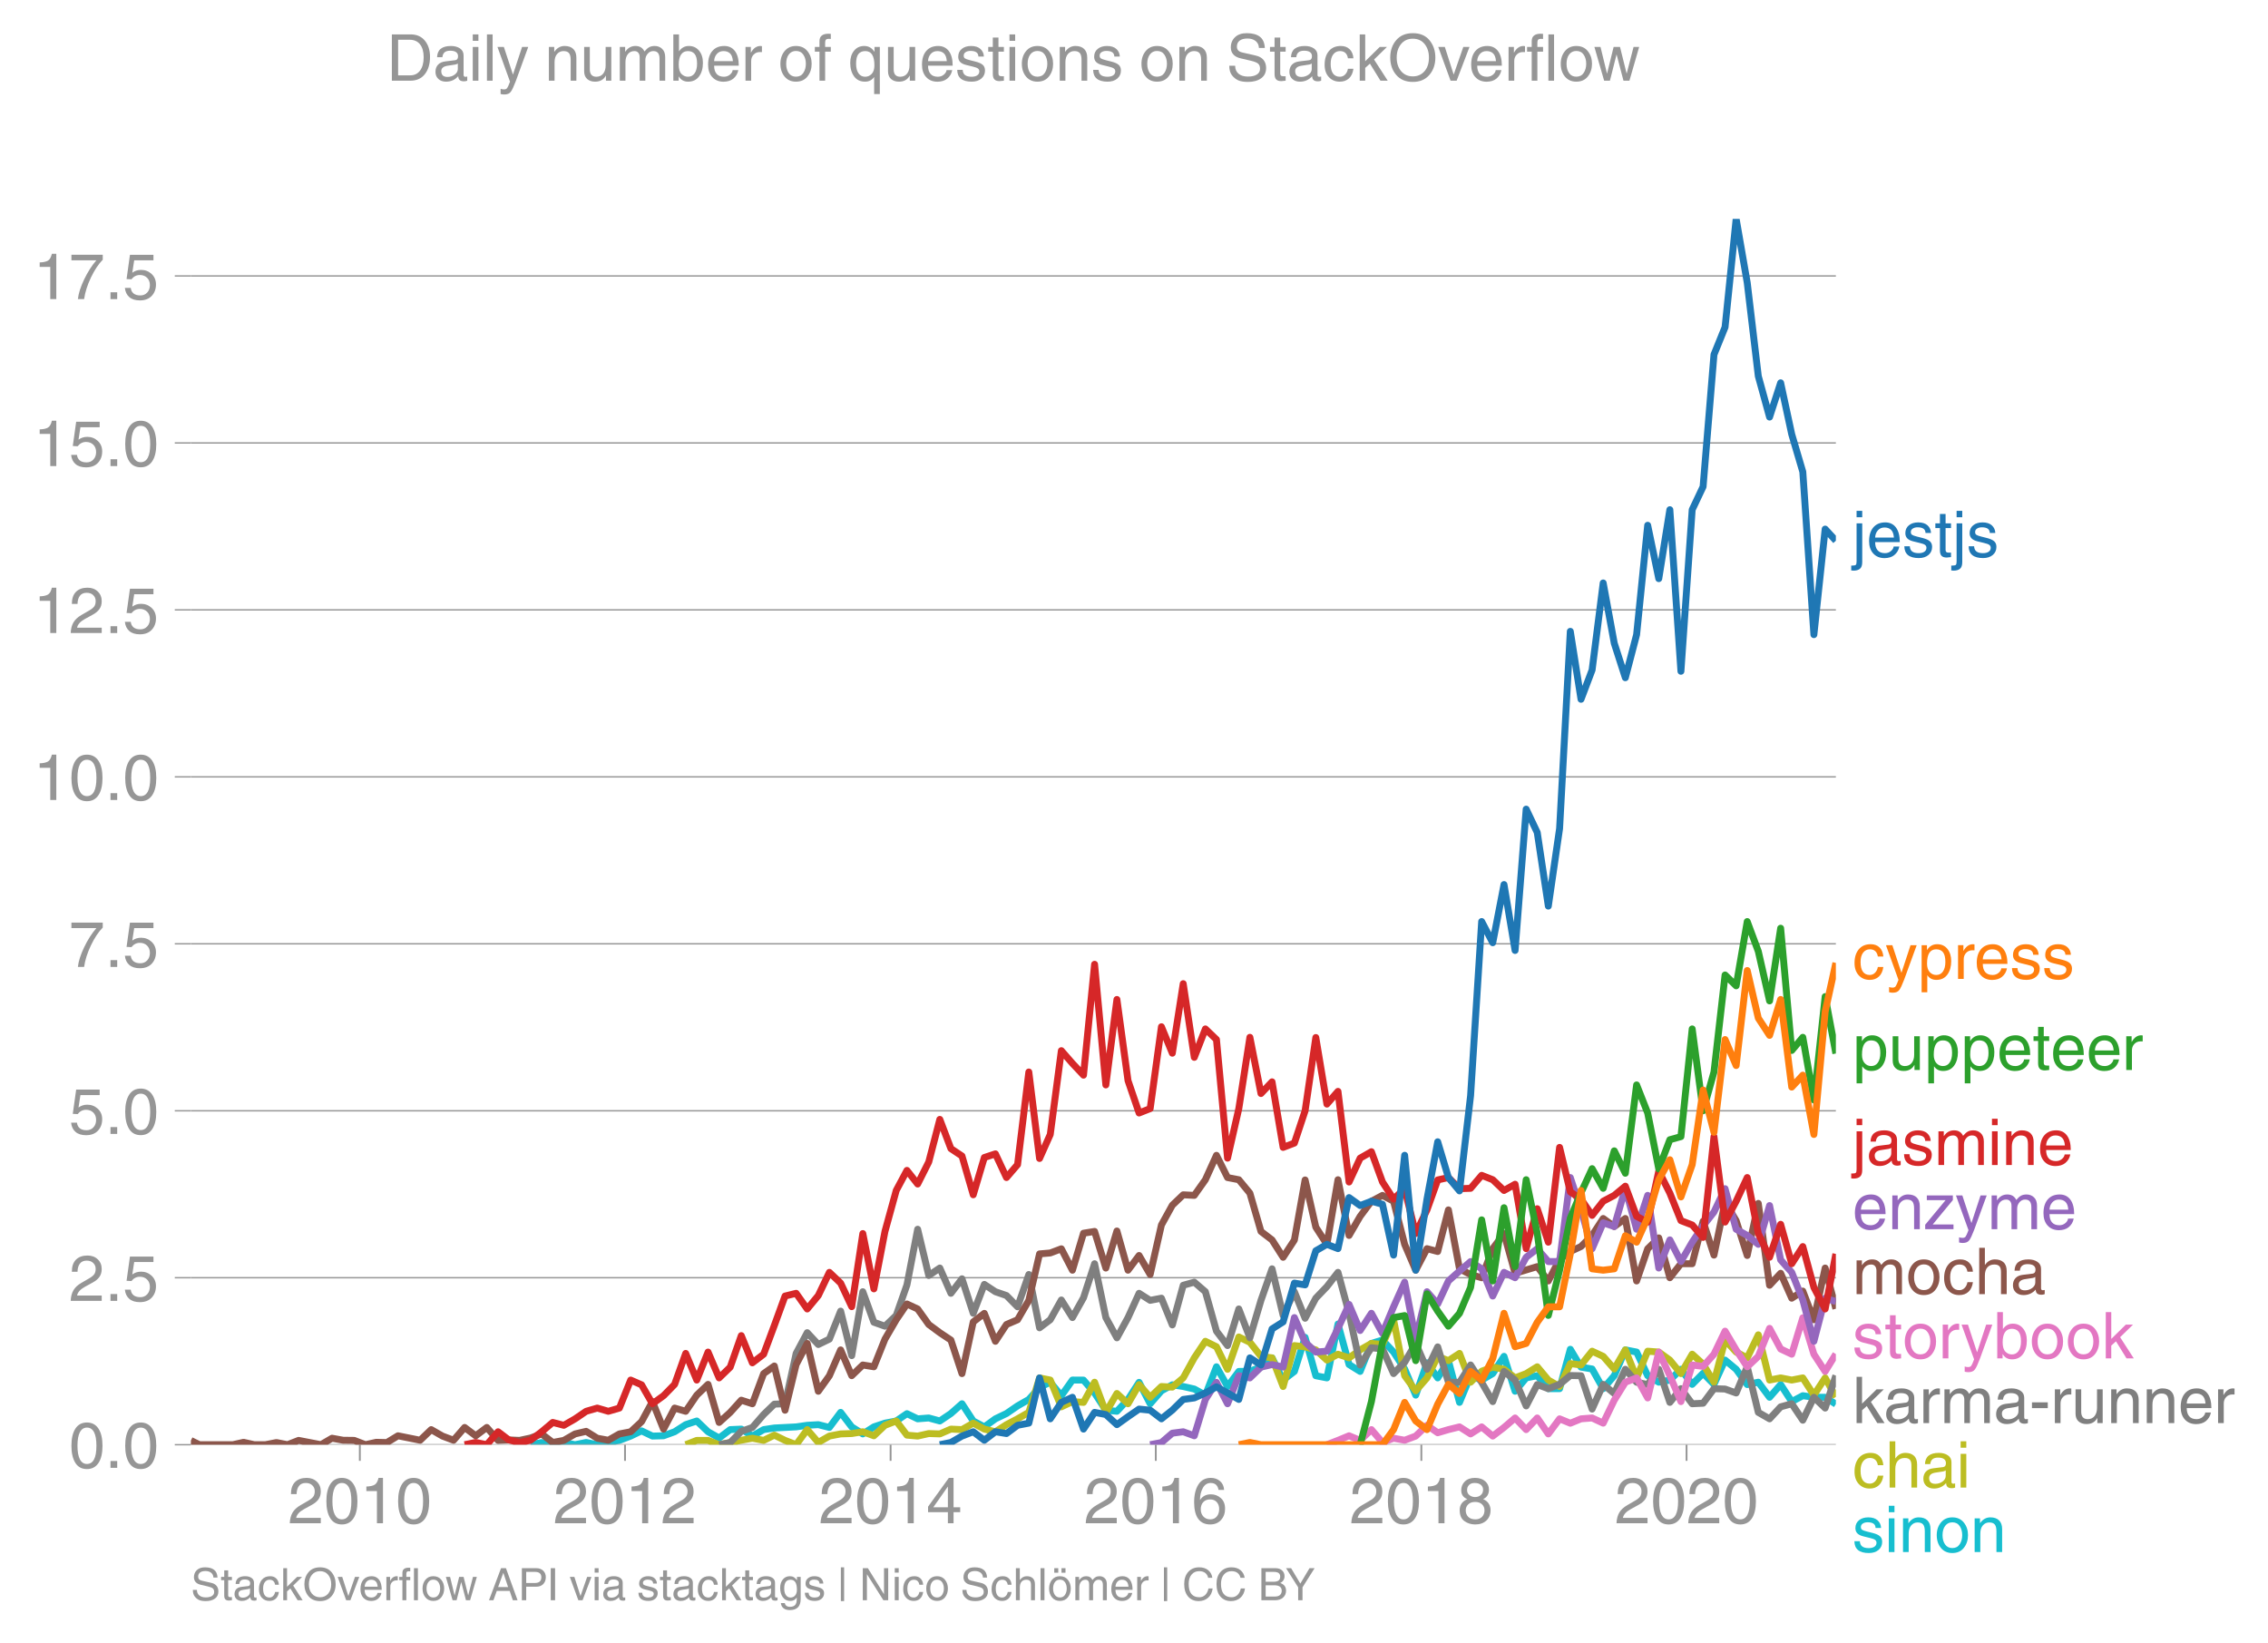 <svg height="475.651" viewBox="0 0 492.381 356.738" width="656.507" xmlns="http://www.w3.org/2000/svg" xmlns:xlink="http://www.w3.org/1999/xlink"><defs><style>*{stroke-linecap:butt;stroke-linejoin:round}</style></defs><g id="figure_1"><path d="M0 356.738h492.38V0H0z" fill="none" id="patch_1"/><g id="axes_1"><path d="M41.445 313.628h357.12V47.516H41.445z" fill="none" id="patch_2"/><path clip-path="url(#p04b5dbc901)" d="M115.188 313.628l2.406-.467 2.405.467 2.406-.467 2.445.467 2.405-.483 2.407.483 2.404-.483 2.406-.452 2.445-.935 2.366-1.13 2.364 1.13 2.407-.063 2.406-.873 2.405-1.543 2.406-.795 2.445 2.338 2.405 1.356 2.407-1.824 2.404-.109 2.406 1.513 2.445-1.404 2.326-.35 2.325-.117 2.407-.125 2.406-.343 2.406-.14 2.405.608 2.445-3.274 2.405 3.15 2.408 1.527 2.404-1.528 2.405-.81 2.445-.468 2.327-1.587 2.325 1.119 2.407-.187 2.405.655 2.406-1.622 2.405-2.12 2.445 3.742 2.406 1.278 2.407-1.746 2.404-1.154 2.405-1.652 2.445-1.403 2.327-2.606 2.325-1.136 2.407 2.931 2.406-3.398 2.405.015 2.406 2.79 2.445 3.742 2.405.234 2.407-2.572 2.404-3.71 2.406 4.645 2.445-2.806 2.366-1.306 2.364.37 2.407.546 2.406 1.326 2.405-6.158L266.5 301l2.445-3.274 2.405-.047 2.407-.888 2.404-2.011 2.406 4.817 2.445-1.871 2.326-7.4 2.325 8.335 2.407.468 2.406-11.692 2.406 8.792 2.405 1.497 2.445-6.08 2.405-.733 2.408 2.604 2.404 3.679 2.405 5.675 2.445-7.016 2.327 3.274 2.325-3.741 2.407 9.057 2.405-5.784 2.406.951 2.405-1.418 2.445-3.742 2.406 7.577 2.407-2.9 2.404-.483 2.405 2.821h2.445l2.327-8.551 2.325 3.875 2.407.405 2.406 4.271 2.405-2.821 2.406-5.597 2.445.468 2.405 5.129 2.407 1.418 2.404-.452 2.406-2.354 2.445 3.274 2.366-2.403 2.364 2.403 2.407-5.27 2.406 1.996 2.405 3.32 2.406-.514 2.445 3.274 2.405-2.76 2.407 3.696 2.404-1.279 2.406.343h2.445l2.326 1.487" fill="none" stroke="#17becf" stroke-linecap="square" stroke-width="1.5" id="line2d_1"/><g id="matplotlib.axis_1"><g id="xtick_1"><g id="line2d_2"><defs><path d="M0 0v3.5" id="m0f8854c960" stroke="#969696" stroke-width=".4"/></defs><use x="78.12" xlink:href="#m0f8854c960" y="313.628" fill="#969696" stroke="#969696" stroke-width=".4"/></g><g transform="matrix(.14 0 0 -.14 62.549 330.678)" fill="#969696" id="text_1"><defs><path d="M4.39 45.125q0 12.39 6.391 18.781 6.406 6.407 17.938 6.407 9.656 0 15.812-5.86 6.157-5.86 6.157-15.14 0-7.22-3.547-12.188-3.532-4.953-10.422-8.703l-12.11-6.64Q13.922 15.921 12.5 8.296h38.188V0H2.593q.39 9.906 4.297 16.5 3.906 6.594 12.203 11.375l12.593 7.328q5.032 2.89 7.329 5.984 2.297 3.094 2.297 8.516 0 5.375-3.766 9.031-3.75 3.672-10.156 3.672-7.078 0-10.594-4.672-3.516-4.656-3.61-12.609z" id="HelveticaWorld-Regular-50"/><path d="M42.484 34.188q0 14.109-3.734 21.156-3.734 7.062-10.969 7.062-7.078 0-10.89-7.062-3.797-7.047-3.797-21.157 0-13.671 3.75-20.937Q20.609 6 27.78 6q7.235 0 10.969 7 3.734 7.016 3.734 21.188zm9.422 0q0-17.297-6.25-26.704-6.25-9.39-17.875-9.39-12.062 0-18.062 9.734-6 9.75-6 26.36 0 17.03 6.14 26.578 6.157 9.547 17.922 9.547 11.625 0 17.875-9.5t6.25-26.626z" id="HelveticaWorld-Regular-48"/><path d="M35.89 0h-9.374v49.906H10.109v6.985q8.594.28 12.782 2.75Q27.094 62.109 29 70.313h6.89z" id="HelveticaWorld-Regular-49"/></defs><use xlink:href="#HelveticaWorld-Regular-50"/><use x="55.615" xlink:href="#HelveticaWorld-Regular-48"/><use x="111.23" xlink:href="#HelveticaWorld-Regular-49"/><use x="166.846" xlink:href="#HelveticaWorld-Regular-48"/></g></g><g id="xtick_2"><use x="135.694" xlink:href="#m0f8854c960" y="313.628" fill="#969696" stroke="#969696" stroke-width=".4" id="line2d_3"/><g transform="matrix(.14 0 0 -.14 120.123 330.678)" fill="#969696" id="text_2"><use xlink:href="#HelveticaWorld-Regular-50"/><use x="55.615" xlink:href="#HelveticaWorld-Regular-48"/><use x="111.23" xlink:href="#HelveticaWorld-Regular-49"/><use x="166.846" xlink:href="#HelveticaWorld-Regular-50"/></g></g><g id="xtick_3"><use x="193.348" xlink:href="#m0f8854c960" y="313.628" fill="#969696" stroke="#969696" stroke-width=".4" id="line2d_4"/><g transform="matrix(.14 0 0 -.14 177.777 330.678)" fill="#969696" id="text_3"><defs><path d="M10.594 24.703h22.61v31.89h-.188zM42 17.093V0h-8.797v17.094H2.484v8.593L34.72 70.314H42v-45.61h10.297v-7.61z" id="HelveticaWorld-Regular-52"/></defs><use xlink:href="#HelveticaWorld-Regular-50"/><use x="55.615" xlink:href="#HelveticaWorld-Regular-48"/><use x="111.23" xlink:href="#HelveticaWorld-Regular-49"/><use x="166.846" xlink:href="#HelveticaWorld-Regular-52"/></g></g><g id="xtick_4"><use x="250.922" xlink:href="#m0f8854c960" y="313.628" fill="#969696" stroke="#969696" stroke-width=".4" id="line2d_5"/><g transform="matrix(.14 0 0 -.14 235.351 330.678)" fill="#969696" id="text_4"><defs><path d="M14.11 21.578q0-6.875 4.093-11.234Q22.313 6 28.906 6q6.297 0 10.032 4.438 3.734 4.453 3.734 11.687 0 6.297-3.688 10.547-3.687 4.25-10.468 4.25-6.594 0-10.5-4.156-3.907-4.157-3.907-11.188zM41.702 51.61q-.984 5.375-3.984 8.078-3 2.72-8.125 2.72-8.11 0-12.36-7.923-4.25-7.906-4.343-18.109l.203-.188q5.61 8.641 16.687 8.641 8.844 0 15.438-5.86 6.593-5.859 6.593-16.452 0-10.5-6.25-17.47-6.25-6.952-16.843-6.952-12.219 0-18.563 8.687-6.344 8.703-6.344 25.938 0 16.593 6.485 27.093 6.5 10.5 19.484 10.5 8.407 0 14.219-5.015 5.813-5 6.297-13.688z" id="HelveticaWorld-Regular-54"/></defs><use xlink:href="#HelveticaWorld-Regular-50"/><use x="55.615" xlink:href="#HelveticaWorld-Regular-48"/><use x="111.23" xlink:href="#HelveticaWorld-Regular-49"/><use x="166.846" xlink:href="#HelveticaWorld-Regular-54"/></g></g><g id="xtick_5"><use x="308.575" xlink:href="#m0f8854c960" y="313.628" fill="#969696" stroke="#969696" stroke-width=".4" id="line2d_6"/><g transform="matrix(.14 0 0 -.14 293.005 330.678)" fill="#969696" id="text_5"><defs><path d="M27.594 40.578q5.422 0 8.953 3.094 3.547 3.11 3.547 8.234 0 4.594-3.407 7.547-3.39 2.953-9.687 2.953-5.61 0-8.672-3.11-3.047-3.093-3.047-7.874 0-5.125 3.813-7.984 3.812-2.86 8.5-2.86zm.093-7.562q-6.78 0-10.64-3.766-3.86-3.766-3.86-9.234 0-6.297 3.907-10.157Q21 6 28.219 6q6.406 0 10.234 3.86 3.828 3.859 3.828 10.265 0 5.469-3.828 9.172-3.828 3.719-10.766 3.719zM49.22 52.203q0-10.594-9.032-14.797 6.204-2.781 8.86-7.36 2.656-4.562 2.656-9.733 0-10.016-6.453-16.125-6.438-6.094-17.375-6.094-9.563 0-16.813 5.25-7.25 5.25-7.25 17.062 0 11.922 11.907 16.907-9.516 3.796-9.516 13.671 0 8.297 5.64 13.813 5.641 5.516 15.641 5.516 10.016 0 15.875-5.204 5.86-5.203 5.86-12.906z" id="HelveticaWorld-Regular-56"/></defs><use xlink:href="#HelveticaWorld-Regular-50"/><use x="55.615" xlink:href="#HelveticaWorld-Regular-48"/><use x="111.23" xlink:href="#HelveticaWorld-Regular-49"/><use x="166.846" xlink:href="#HelveticaWorld-Regular-56"/></g></g><g id="xtick_6"><use x="366.15" xlink:href="#m0f8854c960" y="313.628" fill="#969696" stroke="#969696" stroke-width=".4" id="line2d_7"/><g transform="matrix(.14 0 0 -.14 350.58 330.678)" fill="#969696" id="text_6"><use xlink:href="#HelveticaWorld-Regular-50"/><use x="55.615" xlink:href="#HelveticaWorld-Regular-48"/><use x="111.23" xlink:href="#HelveticaWorld-Regular-50"/><use x="166.846" xlink:href="#HelveticaWorld-Regular-48"/></g></g></g><g id="matplotlib.axis_2"><g id="ytick_1"><path clip-path="url(#p04b5dbc901)" d="M41.445 313.628h357.12" fill="none" stroke="#969696" stroke-linecap="square" stroke-width=".3" id="line2d_8"/><g id="line2d_9"><defs><path d="M0 0h-3.5" id="m2abec2474a" stroke="#969696" stroke-width=".3"/></defs><use x="41.445" xlink:href="#m2abec2474a" y="313.628" fill="#969696" stroke="#969696" stroke-width=".3"/></g><g transform="matrix(.14 0 0 -.14 14.985 318.653)" fill="#969696" id="text_7"><defs><path d="M19.094 0H8.687v10.594h10.407z" id="HelveticaWorld-Regular-46"/></defs><use xlink:href="#HelveticaWorld-Regular-48"/><use x="55.615" xlink:href="#HelveticaWorld-Regular-46"/><use x="83.398" xlink:href="#HelveticaWorld-Regular-48"/></g></g><g id="ytick_2"><path clip-path="url(#p04b5dbc901)" d="M41.445 277.383h357.12" fill="none" stroke="#969696" stroke-linecap="square" stroke-width=".3" id="line2d_10"/><use x="41.445" xlink:href="#m2abec2474a" y="277.383" fill="#969696" stroke="#969696" stroke-width=".3" id="line2d_11"/><g transform="matrix(.14 0 0 -.14 14.985 282.407)" fill="#969696" id="text_8"><defs><path d="M14.703 40.922q5.813 4.39 13.625 4.39 9.469 0 16.281-6.296 6.813-6.297 6.813-16.22 0-10.78-6.578-17.796-6.563-7-18.422-7-10.313 0-16.266 5.047Q4.203 8.109 3.22 17.39h9.094q.671-5.672 4.437-8.672 3.766-3 10.453-3 6.485 0 10.64 4.484Q42 14.703 42 21.688q0 7.125-4.36 11.421-4.343 4.297-11.218 4.297-7.813 0-13.047-6.687l-7.563.39 5.266 37.594h36.438v-8.5H17.672z" id="HelveticaWorld-Regular-53"/></defs><use xlink:href="#HelveticaWorld-Regular-50"/><use x="55.615" xlink:href="#HelveticaWorld-Regular-46"/><use x="83.398" xlink:href="#HelveticaWorld-Regular-53"/></g></g><g id="ytick_3"><path clip-path="url(#p04b5dbc901)" d="M41.445 241.137h357.12" fill="none" stroke="#969696" stroke-linecap="square" stroke-width=".3" id="line2d_12"/><use x="41.445" xlink:href="#m2abec2474a" y="241.137" fill="#969696" stroke="#969696" stroke-width=".3" id="line2d_13"/><g transform="matrix(.14 0 0 -.14 14.985 246.162)" fill="#969696" id="text_9"><use xlink:href="#HelveticaWorld-Regular-53"/><use x="55.615" xlink:href="#HelveticaWorld-Regular-46"/><use x="83.398" xlink:href="#HelveticaWorld-Regular-48"/></g></g><g id="ytick_4"><path clip-path="url(#p04b5dbc901)" d="M41.445 204.892h357.12" fill="none" stroke="#969696" stroke-linecap="square" stroke-width=".3" id="line2d_14"/><use x="41.445" xlink:href="#m2abec2474a" y="204.892" fill="#969696" stroke="#969696" stroke-width=".3" id="line2d_15"/><g transform="matrix(.14 0 0 -.14 14.985 209.916)" fill="#969696" id="text_10"><defs><path d="M3.719 68.797h48.578v-7.719Q42.28 50.875 33.984 33.484 25.687 16.11 23.391 0h-9.672q1.469 13.281 9.719 30.531 8.25 17.266 18.953 29.672H3.719z" id="HelveticaWorld-Regular-55"/></defs><use xlink:href="#HelveticaWorld-Regular-55"/><use x="55.615" xlink:href="#HelveticaWorld-Regular-46"/><use x="83.398" xlink:href="#HelveticaWorld-Regular-53"/></g></g><g id="ytick_5"><path clip-path="url(#p04b5dbc901)" d="M41.445 168.646h357.12" fill="none" stroke="#969696" stroke-linecap="square" stroke-width=".3" id="line2d_16"/><use x="41.445" xlink:href="#m2abec2474a" y="168.646" fill="#969696" stroke="#969696" stroke-width=".3" id="line2d_17"/><g transform="matrix(.14 0 0 -.14 7.2 173.671)" fill="#969696" id="text_11"><use xlink:href="#HelveticaWorld-Regular-49"/><use x="55.615" xlink:href="#HelveticaWorld-Regular-48"/><use x="111.23" xlink:href="#HelveticaWorld-Regular-46"/><use x="139.014" xlink:href="#HelveticaWorld-Regular-48"/></g></g><g id="ytick_6"><path clip-path="url(#p04b5dbc901)" d="M41.445 132.4h357.12" fill="none" stroke="#969696" stroke-linecap="square" stroke-width=".3" id="line2d_18"/><use x="41.445" xlink:href="#m2abec2474a" y="132.401" fill="#969696" stroke="#969696" stroke-width=".3" id="line2d_19"/><g transform="matrix(.14 0 0 -.14 7.2 137.426)" fill="#969696" id="text_12"><use xlink:href="#HelveticaWorld-Regular-49"/><use x="55.615" xlink:href="#HelveticaWorld-Regular-50"/><use x="111.23" xlink:href="#HelveticaWorld-Regular-46"/><use x="139.014" xlink:href="#HelveticaWorld-Regular-53"/></g></g><g id="ytick_7"><path clip-path="url(#p04b5dbc901)" d="M41.445 96.155h357.12" fill="none" stroke="#969696" stroke-linecap="square" stroke-width=".3" id="line2d_20"/><use x="41.445" xlink:href="#m2abec2474a" y="96.155" fill="#969696" stroke="#969696" stroke-width=".3" id="line2d_21"/><g transform="matrix(.14 0 0 -.14 7.2 101.18)" fill="#969696" id="text_13"><use xlink:href="#HelveticaWorld-Regular-49"/><use x="55.615" xlink:href="#HelveticaWorld-Regular-53"/><use x="111.23" xlink:href="#HelveticaWorld-Regular-46"/><use x="139.014" xlink:href="#HelveticaWorld-Regular-48"/></g></g><g id="ytick_8"><path clip-path="url(#p04b5dbc901)" d="M41.445 59.91h357.12" fill="none" stroke="#969696" stroke-linecap="square" stroke-width=".3" id="line2d_22"/><use x="41.445" xlink:href="#m2abec2474a" y="59.91" fill="#969696" stroke="#969696" stroke-width=".3" id="line2d_23"/><g transform="matrix(.14 0 0 -.14 7.2 64.935)" fill="#969696" id="text_14"><use xlink:href="#HelveticaWorld-Regular-49"/><use x="55.615" xlink:href="#HelveticaWorld-Regular-55"/><use x="111.23" xlink:href="#HelveticaWorld-Regular-46"/><use x="139.014" xlink:href="#HelveticaWorld-Regular-53"/></g></g></g><path clip-path="url(#p04b5dbc901)" d="M148.865 313.628l2.406-.935h2.445l2.405.935 2.407-.467 2.404-.5 2.406-.436 2.445.468 2.326-1.136 2.325 1.136 2.407.935 2.406-3.274 2.406 2.791 2.405-1.387 2.445-.468 2.405-.078 2.408-.39 2.404.873 2.405-2.276 2.445-.935 2.327 3.073 2.325.2 2.407-.545 2.405.078 2.406-1.045 2.405.11 2.445-1.404 2.406 1.294 2.407.577 2.404-1.543 2.405-1.263 2.445-1.403 2.327-7.483 2.325.468 2.407 5.815 2.406-1.138 2.405.171 2.406-4.38 2.445 6.547 2.405-4.1 2.407 2.23 2.404-4.163 2.406 2.76 2.445-2.34 2.366.13 2.364-2 2.407-4.35 2.406-3.6 2.405 1.184 2.406 4.895 2.445-7.015 2.405 1.154 2.407 3.055 2.404.328 2.406 6.22 2.445-8.886 2.326.284 2.325.651 2.407 2.214 2.406-1.278 2.406.795 2.405-1.73 2.445-1.404 2.405.234 2.408-5.378 2.404 12.144 2.405 3.29 2.445-2.807 2.327-4.66 2.325.919 2.407-1.575 2.405 6.251 2.406-2.385 2.405-.888 2.445.467 2.406 1.871 2.407-.935 2.404-1.481 2.405 2.884 2.445 1.403 2.327-4.978 2.325.301 2.407-2.993 2.406 1.122 2.405 2.744 2.406-4.147 2.445 6.08 2.405-5.8 2.407.188 2.404 1.746 2.406 2.93 2.445-4.208 2.366 2.144 2.364 3.935 2.407-9.15 2.406 2.603 2.405 1.263 2.406-5.005 2.445 9.822 2.405-.468 2.407.468 2.404-.468 2.406 3.742 2.445-3.742 2.326 4.142" fill="none" stroke="#bcbd22" stroke-linecap="square" stroke-width="1.5" id="line2d_24"/><path clip-path="url(#p04b5dbc901)" d="M156.121 313.628l2.407-.467 2.404-2.432 2.406-.842 2.445-2.806 2.326-2.255 2.325-.084 2.407-10.928 2.406-4.505 2.406 2.572 2.405-1.17 2.445-6.08 2.405 9.666 2.408-13.874 2.404 6.625 2.405.858 2.445-2.339 2.327-6.63 2.325-12.077 2.407 10.04 2.405-1.622 2.406 5.488 2.405-3.15 2.445 7.484 2.406-6.267 2.407 1.59 2.404.826 2.405 2.447 2.445-7.015 2.327 11.575 2.325-1.753 2.407-4.288 2.406 3.82 2.405-4.303 2.406-7.39 2.445 11.693 2.405 4.396 2.407-4.396 2.404-5.27 2.406 1.528 2.445-.467 2.366 5.805 2.364-8.611 2.407-.67 2.406 2.073 2.405 8.558 2.406 3.134 2.445-7.95 2.405 6.266 2.407-8.138 2.404-6.843 2.406 10.117 2.445-5.144 2.326 5.762 2.325-4.36 2.407-2.51 2.406-3.101 2.406 8.901 2.405 11.209 2.445-3.742 2.405.266 2.408 5.347 2.404-2.448 2.405-4.1 2.445 5.612 2.327-4.86 2.325 7.666 2.407.032 2.405-3.773 2.406 3.773 2.405 4.178 2.445-6.548 2.406 1.886 2.407 5.597 2.404-4.63 2.405.888 2.445-.935 2.327-1.92 2.325.05 2.407 7.233 2.406-5.363 2.405 1.98 2.406-5.254 2.445 2.806 2.405.515 2.407-3.32 2.404 7.186 2.406-2.978 2.445 3.274 2.366-.113 2.364-3.16 2.407.077 2.406.858 2.405-5.69 2.406 9.899 2.445 1.403 2.405-2.603 2.407-.67 2.404 3.57 2.406-4.974 2.445 2.339 2.326-7.066" fill="none" stroke="#7f7f7f" stroke-linecap="square" stroke-width="1.5" id="line2d_25"/><g transform="matrix(.14 0 0 -.14 402.137 120.94)" fill="#1f77b4" id="text_15"><defs><path d="M15.375 61.813H6.594v9.968h8.781zm0-69.532q0-7.468-3.547-10.375Q8.297-21 2-21q-1.797 0-3.703.297v7.61H.594q3.703 0 4.843 1.109 1.157 1.093 1.157 5.296v58.985h8.781z" id="HelveticaWorld-Regular-106"/><path d="M42.484 30.328q-.687 8.485-4.5 12.031-3.797 3.547-10.109 3.547-6.39 0-10.328-4.5-3.922-4.484-4.172-11.078zm8.391-13.922q-1.453-8.11-7.953-13.422-5.719-4.5-15.047-4.593-10.984.093-17.438 7.203Q4 12.704 4 24.704q0 13.78 6.64 21.437 6.641 7.672 18.47 7.672 10.593 0 16.546-7.922 5.953-7.907 5.953-22.594H13.375q0-8.203 3.813-12.703Q21 6.109 28.608 6.109q5.375 0 9.235 3.235 3.86 3.25 4.25 7.062z" id="HelveticaWorld-Regular-101"/><path d="M36.078 37.406q-.187 4.688-3.344 6.735-3.14 2.047-9.047 2.047-4.296 0-7.359-1.907-3.047-1.89-3.047-5.468 0-2.829 1.797-4.172 1.813-1.344 7.828-2.86l8.688-2.187q7.906-2 11.297-5.11 3.406-3.093 3.406-8.656 0-7.719-5.64-12.531-5.641-4.813-15.063-4.813-11 0-16.64 4.563-5.626 4.578-5.735 13.75h8.5q.203-5.422 3.594-8.063 3.39-2.625 10.171-2.625 5.516 0 8.766 2.188 3.25 2.203 3.25 6.11 0 2.78-2.11 4.437-2.093 1.672-8.296 3.078l-10.203 2.5q-6.203 1.562-9.157 4.656-2.953 3.094-2.953 8.031 0 7.72 5.516 12.203 5.531 4.5 14.406 4.5 9.485 0 14.531-4.624 5.047-4.61 5.344-11.782z" id="HelveticaWorld-Regular-115"/><path d="M17.188 45.016V10.984q0-2 1.093-3.046 1.11-1.047 3.938-1.047h3.375V0Q20.797-.688 19-.688q-5.516 0-8.063 2.641-2.53 2.64-2.53 8.547v34.516H1.311v7.28h7.094v14.595h8.781V52.297h8.407v-7.281z" id="HelveticaWorld-Regular-116"/></defs><use xlink:href="#HelveticaWorld-Regular-106"/><use x="22.021" xlink:href="#HelveticaWorld-Regular-101"/><use x="77.441" xlink:href="#HelveticaWorld-Regular-115"/><use x="127.441" xlink:href="#HelveticaWorld-Regular-116"/><use x="155.127" xlink:href="#HelveticaWorld-Regular-106"/><use x="177.148" xlink:href="#HelveticaWorld-Regular-115"/></g><g transform="matrix(.14 0 0 -.14 402.137 212.513)" fill="#ff7f0e" id="text_16"><defs><path d="M39.594 34.719q-1.89 11.187-12.39 11.187-6.5 0-10.454-5.203-3.953-5.203-3.953-14.484 0-10.11 3.656-15.11 3.672-5 10.64-5 4.688 0 8.11 3.438 3.422 3.437 4.39 8.953h8.5q-1.312-9.703-6.859-14.86-5.547-5.156-14.328-5.156-10.297 0-16.89 7.047-6.594 7.063-6.594 19.172 0 13.281 6.594 21.188 6.593 7.922 18.5 7.922 8.687 0 13.843-5.204 5.157-5.203 5.735-13.89z" id="HelveticaWorld-Regular-99"/><path d="M39.016 52.297h9.562L29.891.984q-.5-1.375-.985-2.593-4.25-11.329-7.328-15.547-3.078-4.235-9.953-4.235-3.61 0-5.906.782v8.015q2.484-.89 5.468-.89 3.22 0 4.704 2.03 1.5 2.032 4.421 9.938L.875 52.297h9.922L24.812 9.719H25z" id="HelveticaWorld-Regular-121"/><path d="M14.984 23.688q0-8.407 4.094-13 4.11-4.579 10.219-4.579 6.687 0 10.39 5.438 3.72 5.453 3.72 14.765 0 10.22-3.563 14.907-3.563 4.687-10.735 4.687-6.984 0-10.562-5.5-3.563-5.5-3.563-16.718zm-8.39 28.609h8.297v-7.375h.203q5.61 8.89 15.625 8.89 10.11 0 15.937-7.359 5.828-7.344 5.828-18.766 0-12.796-5.953-21Q40.578-1.515 29.5-1.515q-9.094 0-13.922 7.032h-.203v-26.22H6.594z" id="HelveticaWorld-Regular-112"/><path d="M15.375 0H6.594v52.297h8.297v-8.688h.203q5.703 10.203 14.687 10.203 1.422 0 2.297-.296V44.39h-3.266q-5.906 0-9.671-4.016-3.766-4-3.766-9.953z" id="HelveticaWorld-Regular-114"/></defs><use xlink:href="#HelveticaWorld-Regular-99"/><use x="51.27" xlink:href="#HelveticaWorld-Regular-121"/><use x="100.879" xlink:href="#HelveticaWorld-Regular-112"/><use x="157.373" xlink:href="#HelveticaWorld-Regular-114"/><use x="188.941" xlink:href="#HelveticaWorld-Regular-101"/><use x="244.361" xlink:href="#HelveticaWorld-Regular-115"/><use x="294.361" xlink:href="#HelveticaWorld-Regular-115"/></g><g transform="matrix(.14 0 0 -.14 402.137 232.286)" fill="#2ca02c" id="text_17"><defs><path d="M6.11 52.297h8.78V17.578q0-5.765 2.61-8.625Q20.125 6.11 25 6.11q6.781 0 10.594 4.797 3.812 4.813 3.812 12.578v28.813h8.782V0H39.89v7.625l-.188.188q-4.984-9.329-16.61-9.329-7.515 0-12.25 4.094Q6.11 6.688 6.11 14.703z" id="HelveticaWorld-Regular-117"/></defs><use xlink:href="#HelveticaWorld-Regular-112"/><use x="56.494" xlink:href="#HelveticaWorld-Regular-117"/><use x="111.279" xlink:href="#HelveticaWorld-Regular-112"/><use x="167.773" xlink:href="#HelveticaWorld-Regular-112"/><use x="224.268" xlink:href="#HelveticaWorld-Regular-101"/><use x="279.688" xlink:href="#HelveticaWorld-Regular-116"/><use x="307.373" xlink:href="#HelveticaWorld-Regular-101"/><use x="362.793" xlink:href="#HelveticaWorld-Regular-101"/><use x="418.213" xlink:href="#HelveticaWorld-Regular-114"/></g><g transform="matrix(.14 0 0 -.14 402.137 252.918)" fill="#d62728" id="text_18"><defs><path d="M38.375 26.703q-.969-1.015-3.828-1.656-2.86-.625-10.672-1.656-5.766-.688-8.469-2.844-2.703-2.14-2.703-5.656 0-4.297 2.281-6.688 2.297-2.39 7.329-2.39 6.296 0 11.171 3.578 4.891 3.593 4.891 8.718zM6.203 36.375q.297 8.844 5.734 13.14 5.454 4.297 15.844 4.297 8.297 0 13.907-3.765 5.624-3.75 5.624-10.844V9.078Q47.313 6 50.094 6q1.125 0 2.89.39V0Q50.594-.984 48-.984q-4.5 0-6.703 1.921-2.188 1.938-2.281 6.047-7.516-8.5-18.891-8.5-7.422 0-11.922 4.204Q3.72 6.89 3.72 13.624q0 6.89 3.906 11.125Q11.531 29 19 29.89l15.516 1.891q4.203.64 4.203 6.203 0 4.11-3.047 6.297-3.047 2.203-9.25 2.203-5.516 0-8.485-2.437-2.953-2.438-3.53-7.672z" id="HelveticaWorld-Regular-97"/><path d="M6.594 52.297h8.297v-7.375h.203q5.906 8.89 15.812 8.89 9.813 0 13.922-8.5 3.75 4.594 7.266 6.547 3.515 1.953 8.703 1.953 6.781 0 11.484-4.453Q77 44.922 77 36.187V0h-8.781v33.797q0 6.094-2.297 9.094-2.297 3.015-7.422 3.015-5.172 0-8.75-4.203-3.563-4.203-3.563-9.812V0h-8.78v36.188q0 4.53-2.11 7.124-2.094 2.594-6.094 2.594-6.297 0-10.062-4.687-3.766-4.688-3.766-12.703V0H6.594z" id="HelveticaWorld-Regular-109"/><path d="M6.594 61.813v9.968h8.781v-9.969zM15.375 0H6.594v52.297h8.781z" id="HelveticaWorld-Regular-105"/><path d="M49.219 0h-8.844v32.172q0 7.422-2.594 10.578-2.578 3.156-8.578 3.156-5.906 0-9.875-4.5-3.953-4.484-3.953-12.89V0H6.594v52.297h8.297v-7.375h.203q6.203 8.89 15.812 8.89 8.89 0 13.594-4.718 4.719-4.703 4.719-13.5z" id="HelveticaWorld-Regular-110"/></defs><use xlink:href="#HelveticaWorld-Regular-106"/><use x="22.021" xlink:href="#HelveticaWorld-Regular-97"/><use x="76.953" xlink:href="#HelveticaWorld-Regular-115"/><use x="126.953" xlink:href="#HelveticaWorld-Regular-109"/><use x="209.961" xlink:href="#HelveticaWorld-Regular-105"/><use x="231.982" xlink:href="#HelveticaWorld-Regular-110"/><use x="287.158" xlink:href="#HelveticaWorld-Regular-101"/></g><g transform="matrix(.14 0 0 -.14 402.137 266.842)" fill="#9467bd" id="text_19"><defs><path d="M14.11 7.328h32.187V0H2.39v6.89l31.64 38.126H4.938v7.28h40.374v-7.171z" id="HelveticaWorld-Regular-122"/></defs><use xlink:href="#HelveticaWorld-Regular-101"/><use x="55.42" xlink:href="#HelveticaWorld-Regular-110"/><use x="110.596" xlink:href="#HelveticaWorld-Regular-122"/><use x="159.814" xlink:href="#HelveticaWorld-Regular-121"/><use x="209.424" xlink:href="#HelveticaWorld-Regular-109"/><use x="292.432" xlink:href="#HelveticaWorld-Regular-101"/></g><g transform="matrix(.14 0 0 -.14 402.137 280.939)" fill="#8c564b" id="text_20"><defs><path d="M12.703 26.219q0-8.735 3.953-14.375 3.953-5.64 11.219-5.64 7.531 0 11.438 5.905 3.906 5.907 3.906 14.11 0 8.297-3.907 14.078-3.906 5.797-11.437 5.797-6.969 0-11.078-5.453-4.094-5.438-4.094-14.422zm-8.984 0q0 11.672 6.484 19.625 6.5 7.968 17.672 7.968 11.438 0 17.875-8.062 6.453-8.047 6.453-19.531 0-11.516-6.406-19.625-6.39-8.11-17.922-8.11-11.078 0-17.625 7.86-6.531 7.86-6.531 19.875z" id="HelveticaWorld-Regular-111"/><path d="M49.219 0h-8.844v34.188q0 6.296-2.438 9-2.437 2.718-7.953 2.718-6.797 0-10.703-4.406-3.906-4.39-3.906-12.984V0H6.594v71.781h8.781V45.312h.203q6 8.5 15.328 8.5 8.594 0 13.453-4.5 4.86-4.484 4.86-13.718z" id="HelveticaWorld-Regular-104"/></defs><use xlink:href="#HelveticaWorld-Regular-109"/><use x="83.008" xlink:href="#HelveticaWorld-Regular-111"/><use x="138.916" xlink:href="#HelveticaWorld-Regular-99"/><use x="190.186" xlink:href="#HelveticaWorld-Regular-104"/><use x="245.361" xlink:href="#HelveticaWorld-Regular-97"/></g><g transform="matrix(.14 0 0 -.14 402.137 294.89)" fill="#e377c2" id="text_21"><defs><path d="M43.406 26.313q0 10.5-3.718 15.046-3.704 4.547-10.579 4.547-6.984-.11-10.562-5.453Q14.984 35.11 14.984 25q0-10.297 4.297-14.594Q23.578 6.11 29.297 6.11q6.5 0 10.297 5.344 3.812 5.344 3.812 14.86zM6.594 0v71.781h8.781V45.703h.203q5.61 8.11 15.14 8.11 9.766 0 15.766-7.25t6-18.876q0-13.093-6.062-21.156Q40.375-1.516 29.5-1.516q-9.578 0-14.406 8.016h-.203V0z" id="HelveticaWorld-Regular-98"/><path d="M50 0H38.719L22.406 26.422l-7.312-6.594V0h-8.5v71.781h8.5v-41.61l22.5 22.126H48.78L28.813 32.813z" id="HelveticaWorld-Regular-107"/></defs><use xlink:href="#HelveticaWorld-Regular-115"/><use x="50" xlink:href="#HelveticaWorld-Regular-116"/><use x="77.686" xlink:href="#HelveticaWorld-Regular-111"/><use x="133.594" xlink:href="#HelveticaWorld-Regular-114"/><use x="168.537" xlink:href="#HelveticaWorld-Regular-121"/><use x="218.146" xlink:href="#HelveticaWorld-Regular-98"/><use x="274.641" xlink:href="#HelveticaWorld-Regular-111"/><use x="330.549" xlink:href="#HelveticaWorld-Regular-111"/><use x="386.457" xlink:href="#HelveticaWorld-Regular-107"/></g><g transform="matrix(.14 0 0 -.14 402.137 308.939)" fill="#7f7f7f" id="text_22"><defs><path d="M28.906 23.188H4.391v8.984h24.515z" id="HelveticaWorld-Regular-45"/></defs><use xlink:href="#HelveticaWorld-Regular-107"/><use x="48.75" xlink:href="#HelveticaWorld-Regular-97"/><use x="103.682" xlink:href="#HelveticaWorld-Regular-114"/><use x="136.25" xlink:href="#HelveticaWorld-Regular-109"/><use x="219.258" xlink:href="#HelveticaWorld-Regular-97"/><use x="274.189" xlink:href="#HelveticaWorld-Regular-45"/><use x="307.49" xlink:href="#HelveticaWorld-Regular-114"/><use x="340.059" xlink:href="#HelveticaWorld-Regular-117"/><use x="394.844" xlink:href="#HelveticaWorld-Regular-110"/><use x="450.02" xlink:href="#HelveticaWorld-Regular-110"/><use x="505.195" xlink:href="#HelveticaWorld-Regular-101"/><use x="560.615" xlink:href="#HelveticaWorld-Regular-114"/></g><g transform="matrix(.14 0 0 -.14 402.137 322.939)" fill="#bcbd22" id="text_23"><use xlink:href="#HelveticaWorld-Regular-99"/><use x="51.27" xlink:href="#HelveticaWorld-Regular-104"/><use x="106.445" xlink:href="#HelveticaWorld-Regular-97"/><use x="161.377" xlink:href="#HelveticaWorld-Regular-105"/></g><g transform="matrix(.14 0 0 -.14 402.137 336.939)" fill="#17becf" id="text_24"><use xlink:href="#HelveticaWorld-Regular-115"/><use x="50" xlink:href="#HelveticaWorld-Regular-105"/><use x="72.021" xlink:href="#HelveticaWorld-Regular-110"/><use x="127.197" xlink:href="#HelveticaWorld-Regular-111"/><use x="183.105" xlink:href="#HelveticaWorld-Regular-110"/></g><g transform="matrix(.097 0 0 -.097 41.445 347.399)" fill="#969696" id="text_25"><defs><path d="M50.39 50.781q-.296 6.844-5.109 10.719-4.797 3.875-12.656 3.875-7.922 0-12.172-3.25-4.234-3.234-4.234-9.344 0-3.265 1.843-5.61 1.86-2.343 6.641-3.468l20.516-4.687q8.297-1.813 12.297-6.875 4.015-5.047 4.015-12.313 0-10.64-7.812-16.187-7.813-5.547-20.313-5.547-9.531 0-15.031 2.437-5.484 2.453-9.734 7.766-4.25 5.328-4.25 14.89h9.093q0-8 5.313-12.406 5.328-4.39 14.5-4.39 8.89 0 13.844 3.156 4.953 3.156 4.953 8.953 0 5.281-2.953 7.89Q46.188 29 37.594 31l-15.469 3.625q-7.719 1.75-11.531 6.125Q6.78 45.125 6.78 51.516q0 9.672 6.516 15.922 6.531 6.25 18.203 6.25 13.172 0 20.328-5.5 7.156-5.485 7.688-17.407z" id="HelveticaWorld-Regular-83"/><path d="M63.922 35.89q0 12.594-6.672 20.891-6.656 8.313-18.328 8.313-11.531 0-18.266-8.313-6.734-8.297-6.734-20.89 0-12.985 6.828-21.094 6.844-8.11 18.172-8.11 11.078 0 18.031 7.907 6.969 7.922 6.969 21.297zm9.953 0q0-16.062-9.281-26.937-9.266-10.86-25.672-10.86-16.516 0-25.766 10.86-9.25 10.875-9.25 26.938 0 16.109 9.25 26.953 9.25 10.843 25.766 10.843 16.89 0 25.922-11.046 9.031-11.032 9.031-26.75z" id="HelveticaWorld-Regular-79"/><path d="M39.406 52.297h9.625L29.11 0h-9.437L.594 52.297h10.203L24.422 9.719h.187z" id="HelveticaWorld-Regular-118"/><path d="M17.188 45.016V0H8.405v45.016H1.22v7.28h7.187v8.985q0 5.907 3.578 8.703 3.594 2.813 10.032 2.813 2.203 0 3.968-.188v-7.906q-1.562.188-3.578.188-2.922 0-4.078-1.438-1.14-1.437-1.14-4.656v-6.5h8.796v-7.281z" id="HelveticaWorld-Regular-102"/><path d="M15.375 0H6.594v71.781h8.781z" id="HelveticaWorld-Regular-108"/><path d="M25.594 0h-8.985L1.516 52.297h9.468L21 11.187h.188l10.109 41.11h9.922l10.203-41.11h.187l10.594 41.11h8.703L55.812 0h-9.234L35.984 40.484h-.187z" id="HelveticaWorld-Regular-119"/><path d="M44 29.5L33.406 61.078h-.203L21.687 29.5zm-25.297-8.594L11.188 0h-9.97l27 71.781h10.985L65.187 0H54.594l-7.078 20.906z" id="HelveticaWorld-Regular-65"/><path d="M17.828 38.625H37.11q7.282 0 10.938 3.188 3.656 3.203 3.656 9.703 0 5.812-3.516 8.89-3.515 3.078-10.687 3.078H17.828zm0-38.625H8.11v71.781h32.266q9.625 0 15.484-5.594 5.86-5.593 5.86-14.578 0-9.328-5.672-15.312-5.656-5.969-15.672-5.969H17.828z" id="HelveticaWorld-Regular-80"/><path d="M17.828 0H8.11v71.781h9.72z" id="HelveticaWorld-Regular-73"/><path d="M12.984 26.313q0-9.61 3.813-14.907Q20.609 6.11 27.094 6.11q6.312 0 10.312 4.579 4 4.593 4 13 0 11.03-3.5 16.625-3.484 5.593-10.61 5.593-7.171 0-10.75-4.765-3.562-4.766-3.562-14.828zM49.812 2.983q0-12.609-6.062-18.797-6.047-6.203-18.266-6.203-8.78 0-13.984 4.047Q6.297-13.922 5.516-6.39h8.796q.672-3.812 3.532-6.062 2.86-2.25 8.281-2.25 7.375 0 11.125 3.969 3.766 3.953 3.766 12.828v3.719h-.188q-4.937-7.329-13.922-7.329-11.187 0-17.093 8.25-5.907 8.25-5.907 20.953 0 11.625 5.953 18.875 5.97 7.25 15.829 7.25 9.906 0 15.625-8.89h.187v7.375h8.313z" id="HelveticaWorld-Regular-103"/><path d="M9.422 73.688h7.281V-1.906H9.422z" id="HelveticaWorld-Regular-124"/><path d="M55.61 71.781h9.374V0h-10.78L17.577 58.016h-.187V0H8.109v71.781h11.375l35.938-57.969h.187z" id="HelveticaWorld-Regular-78"/><path d="M12.703 26.219q0-8.735 3.953-14.375 3.953-5.64 11.219-5.64 7.531 0 11.438 5.905 3.906 5.907 3.906 14.11 0 8.297-3.907 14.078-3.906 5.797-11.437 5.797-6.969 0-11.078-5.453-4.094-5.438-4.094-14.422zm-8.984 0q0 11.672 6.484 19.625 6.5 7.968 17.672 7.968 11.438 0 17.875-8.062 6.453-8.047 6.453-19.531 0-11.516-6.406-19.625-6.39-8.11-17.922-8.11-11.078 0-17.625 7.86-6.531 7.86-6.531 19.875zm36.734 35.406H31.47v10.156h8.984zm-16.219 0H15.25v10.156h8.984z" id="HelveticaWorld-Regular-246"/><path d="M58.016 50.203q-1.625 7.313-6.782 11.094-5.14 3.797-13.343 3.797-10.594 0-17.047-7.703-6.438-7.688-6.438-20.766 0-15.14 6.094-22.547 6.11-7.39 17.688-7.39 7.609 0 13.093 5.046 5.5 5.063 7.407 14.688h9.421Q66.22 12.594 57.625 5.344t-20.906-7.25q-14.703 0-23.516 10.11Q4.391 18.311 4.391 36.28q0 17.328 9.203 27.36 9.203 10.047 24.297 10.047 12.5 0 20.265-6.454 7.766-6.437 9.235-17.03z" id="HelveticaWorld-Regular-67"/><path d="M8.11 71.781h31.484q9.281 0 14.797-5.031 5.515-5.031 5.515-13.031 0-4.844-2.422-8.828-2.406-3.97-7.187-6.172 6.687-2.532 9.828-6.735 3.156-4.203 3.156-10.797 0-9.265-6.687-15.234Q49.906 0 38.922 0H8.109zm9.562-63.484h20.703q7.625 0 11.422 3.531 3.812 3.547 3.812 9.563 0 6.093-4.25 9.093Q45.125 33.5 36.812 33.5h-19.14zm0 33.11h17.625q7.719 0 11.312 2.796 3.594 2.813 3.594 8.781 0 5.125-3.406 7.813-3.39 2.687-11.39 2.687H17.671z" id="HelveticaWorld-Regular-66"/><path d="M37.313 0h-9.72v28.906L.485 71.781h11.329l20.609-34.469 20.562 34.47h11.422L37.312 28.905z" id="HelveticaWorld-Regular-89"/></defs><use xlink:href="#HelveticaWorld-Regular-83"/><use x="66.211" xlink:href="#HelveticaWorld-Regular-116"/><use x="93.896" xlink:href="#HelveticaWorld-Regular-97"/><use x="148.828" xlink:href="#HelveticaWorld-Regular-99"/><use x="200.098" xlink:href="#HelveticaWorld-Regular-107"/><use x="250.098" xlink:href="#HelveticaWorld-Regular-79"/><use x="327.881" xlink:href="#HelveticaWorld-Regular-118"/><use x="375.49" xlink:href="#HelveticaWorld-Regular-101"/><use x="430.91" xlink:href="#HelveticaWorld-Regular-114"/><use x="464.979" xlink:href="#HelveticaWorld-Regular-102"/><use x="492.664" xlink:href="#HelveticaWorld-Regular-108"/><use x="514.686" xlink:href="#HelveticaWorld-Regular-111"/><use x="569.094" xlink:href="#HelveticaWorld-Regular-119"/><use x="641.506" xlink:href="#HelveticaWorld-Regular-32"/><use x="665.92" xlink:href="#HelveticaWorld-Regular-65"/><use x="732.619" xlink:href="#HelveticaWorld-Regular-80"/><use x="797.268" xlink:href="#HelveticaWorld-Regular-73"/><use x="823.049" xlink:href="#HelveticaWorld-Regular-32"/><use x="847.463" xlink:href="#HelveticaWorld-Regular-118"/><use x="897.072" xlink:href="#HelveticaWorld-Regular-105"/><use x="919.094" xlink:href="#HelveticaWorld-Regular-97"/><use x="974.025" xlink:href="#HelveticaWorld-Regular-32"/><use x="998.439" xlink:href="#HelveticaWorld-Regular-115"/><use x="1048.439" xlink:href="#HelveticaWorld-Regular-116"/><use x="1076.125" xlink:href="#HelveticaWorld-Regular-97"/><use x="1131.057" xlink:href="#HelveticaWorld-Regular-99"/><use x="1182.326" xlink:href="#HelveticaWorld-Regular-107"/><use x="1232.326" xlink:href="#HelveticaWorld-Regular-116"/><use x="1260.012" xlink:href="#HelveticaWorld-Regular-97"/><use x="1314.943" xlink:href="#HelveticaWorld-Regular-103"/><use x="1370.852" xlink:href="#HelveticaWorld-Regular-115"/><use x="1420.852" xlink:href="#HelveticaWorld-Regular-32"/><use x="1445.266" xlink:href="#HelveticaWorld-Regular-124"/><use x="1471.242" xlink:href="#HelveticaWorld-Regular-32"/><use x="1495.656" xlink:href="#HelveticaWorld-Regular-78"/><use x="1568.752" xlink:href="#HelveticaWorld-Regular-105"/><use x="1590.773" xlink:href="#HelveticaWorld-Regular-99"/><use x="1642.043" xlink:href="#HelveticaWorld-Regular-111"/><use x="1697.951" xlink:href="#HelveticaWorld-Regular-32"/><use x="1722.365" xlink:href="#HelveticaWorld-Regular-83"/><use x="1788.576" xlink:href="#HelveticaWorld-Regular-99"/><use x="1839.846" xlink:href="#HelveticaWorld-Regular-104"/><use x="1895.021" xlink:href="#HelveticaWorld-Regular-108"/><use x="1917.043" xlink:href="#HelveticaWorld-Regular-246"/><use x="1972.951" xlink:href="#HelveticaWorld-Regular-109"/><use x="2055.959" xlink:href="#HelveticaWorld-Regular-101"/><use x="2111.379" xlink:href="#HelveticaWorld-Regular-114"/><use x="2143.947" xlink:href="#HelveticaWorld-Regular-32"/><use x="2168.361" xlink:href="#HelveticaWorld-Regular-124"/><use x="2194.338" xlink:href="#HelveticaWorld-Regular-32"/><use x="2218.752" xlink:href="#HelveticaWorld-Regular-67"/><use x="2291.066" xlink:href="#HelveticaWorld-Regular-67"/><use x="2363.381" xlink:href="#HelveticaWorld-Regular-32"/><use x="2387.795" xlink:href="#HelveticaWorld-Regular-66"/><use x="2450.607" xlink:href="#HelveticaWorld-Regular-89"/></g><g transform="matrix(.14 0 0 -.14 83.938 17.516)" fill="#969696" id="text_26"><defs><path d="M17.828 8.297h18.797q9.766 0 15.281 7.5 5.516 7.5 5.516 20.484 0 12.844-5.563 19.969-5.562 7.125-16.062 7.234H17.828zM8.11 71.78h29.094q14.11 0 22.094-9.703 7.984-9.687 7.984-25.156 0-16.61-7.984-26.766Q51.313 0 36.813 0H8.108z" id="HelveticaWorld-Regular-68"/><path d="M41.5 23.688q0 11.125-3.5 16.671-3.484 5.547-10.61 5.547-6.874 0-10.593-4.5-3.703-4.484-3.703-15.093 0-9.422 3.75-14.813 3.765-5.39 10.36-5.39 5.812 0 10.046 4.39 4.25 4.39 4.25 13.188zm8.406-44.391H41.11V5.516h-.187Q35.89-1.516 27-1.516q-10.984 0-17 8.157-6 8.156-6 21.047 0 11.421 5.906 18.765 5.922 7.36 15.875 7.36 9.907 0 15.625-8.891h.203v7.375h8.297z" id="HelveticaWorld-Regular-113"/></defs><use xlink:href="#HelveticaWorld-Regular-68"/><use x="72.021" xlink:href="#HelveticaWorld-Regular-97"/><use x="126.953" xlink:href="#HelveticaWorld-Regular-105"/><use x="148.975" xlink:href="#HelveticaWorld-Regular-108"/><use x="170.996" xlink:href="#HelveticaWorld-Regular-121"/><use x="220.605" xlink:href="#HelveticaWorld-Regular-32"/><use x="245.02" xlink:href="#HelveticaWorld-Regular-110"/><use x="300.195" xlink:href="#HelveticaWorld-Regular-117"/><use x="354.98" xlink:href="#HelveticaWorld-Regular-109"/><use x="437.988" xlink:href="#HelveticaWorld-Regular-98"/><use x="494.482" xlink:href="#HelveticaWorld-Regular-101"/><use x="549.902" xlink:href="#HelveticaWorld-Regular-114"/><use x="582.471" xlink:href="#HelveticaWorld-Regular-32"/><use x="606.885" xlink:href="#HelveticaWorld-Regular-111"/><use x="662.793" xlink:href="#HelveticaWorld-Regular-102"/><use x="690.479" xlink:href="#HelveticaWorld-Regular-32"/><use x="714.893" xlink:href="#HelveticaWorld-Regular-113"/><use x="771.387" xlink:href="#HelveticaWorld-Regular-117"/><use x="826.172" xlink:href="#HelveticaWorld-Regular-101"/><use x="881.592" xlink:href="#HelveticaWorld-Regular-115"/><use x="931.592" xlink:href="#HelveticaWorld-Regular-116"/><use x="959.277" xlink:href="#HelveticaWorld-Regular-105"/><use x="981.299" xlink:href="#HelveticaWorld-Regular-111"/><use x="1037.207" xlink:href="#HelveticaWorld-Regular-110"/><use x="1092.383" xlink:href="#HelveticaWorld-Regular-115"/><use x="1142.383" xlink:href="#HelveticaWorld-Regular-32"/><use x="1166.797" xlink:href="#HelveticaWorld-Regular-111"/><use x="1222.705" xlink:href="#HelveticaWorld-Regular-110"/><use x="1277.881" xlink:href="#HelveticaWorld-Regular-32"/><use x="1302.295" xlink:href="#HelveticaWorld-Regular-83"/><use x="1368.506" xlink:href="#HelveticaWorld-Regular-116"/><use x="1396.191" xlink:href="#HelveticaWorld-Regular-97"/><use x="1451.123" xlink:href="#HelveticaWorld-Regular-99"/><use x="1502.393" xlink:href="#HelveticaWorld-Regular-107"/><use x="1552.393" xlink:href="#HelveticaWorld-Regular-79"/><use x="1630.176" xlink:href="#HelveticaWorld-Regular-118"/><use x="1677.785" xlink:href="#HelveticaWorld-Regular-101"/><use x="1733.205" xlink:href="#HelveticaWorld-Regular-114"/><use x="1767.273" xlink:href="#HelveticaWorld-Regular-102"/><use x="1794.959" xlink:href="#HelveticaWorld-Regular-108"/><use x="1816.98" xlink:href="#HelveticaWorld-Regular-111"/><use x="1871.389" xlink:href="#HelveticaWorld-Regular-119"/></g><path clip-path="url(#p04b5dbc901)" d="M288.07 313.628l2.405-.935 2.406-.998 2.405.998 2.445-2.339 2.405 2.791 2.408-.92 2.404.437 2.405-.904 2.445-2.339 2.327 1.62 2.325-.685 2.407-.592 2.405 1.528 2.406-1.528 2.405 1.996 2.445-1.871 2.406-2.058 2.407 2.525 2.404-2.525 2.405 3.46 2.445-3.273 2.327.952 2.325-.952 2.407-.187 2.406 1.122 2.405-4.988 2.406-3.898 2.445-.935 2.405 4.35 2.407-9.962 2.404 5.129 2.406 5.628 2.445-7.951 2.366.306 2.364-2.644 2.407-5.005 2.406 4.07 2.405 3.663 2.406-2.26 2.445-6.08 2.405 4.474 2.407 1.138 2.404-7.904 2.406 7.904 2.445 3.741 2.326-3.775" fill="none" stroke="#e377c2" stroke-linecap="square" stroke-width="1.5" id="line2d_26"/><path clip-path="url(#p04b5dbc901)" d="M41.445 312.722l1.855.906h7.255l2.326-.518 2.325.518h2.408l2.405-.467 2.406.467 2.405-.935 4.85.935 2.408-1.403 2.404.437 2.405.03 2.445.936 2.327-.518 2.325.05 2.407-1.465 4.81.967 2.406-2.308 2.445 1.404 2.406.904 2.407-2.775 2.404 1.808 2.405-1.808 2.445 2.806 2.327-.1 2.325.1 2.407-.515 2.406-.888 2.405 1.855 2.406-.452 2.445-1.403 2.405-.561 2.407 1.496 2.404.437 2.406-1.372 2.445-.468 2.366-2.193 2.364-4.354 2.407 5.97 2.406-4.567 2.405.701 2.406-3.507 2.445-2.339 2.405 8.263 2.407-2.183 2.404-2.65 2.406.78 2.445-6.548 2.326-1.654 2.325 9.604 2.407-9.915 2.406-4.583 2.406 10.383 2.405-3.368 2.445-5.612 2.405 5.597 2.408-2.323 2.404.39 2.405-6.002 2.445-4.21 2.327-3.424 2.325 1.086 2.407 3.368 2.405 1.777 2.406 1.605 2.405 7.28 2.445-11.224 2.406-1.855 2.407 6.064 2.404-3.647 2.405-1.03 2.445-4.209 2.327-10.088 2.325-.2 2.407-.905 2.406 4.646 2.405-8.029 2.406-.39 2.445 7.951 2.405-8.044 2.407 8.512 2.404-3.196 2.406 4.131 2.445-10.756 2.366-4.29 2.364-2.258 2.407.125 2.406-3.399 2.405-5.3 2.406 4.832 2.445.468 2.405 2.915 2.407 8.31 2.404 1.84 2.406 3.772 2.445-3.742 2.326-13.045 2.325 10.24 2.407 3.74 2.406-14.03 2.406 12.098 2.405-4.147 2.445-3.274 2.405-1.278 2.408 1.278 2.404 9.354 2.405 5.612 2.445-4.677 2.327.618 2.325-9.036 2.407 12.799 2.405 1.231 2.406.702 2.405-6.314 2.445-3.274 2.406 8.621 4.81-1.45 2.406 3.118 2.445-4.677 2.327-1.72 2.325-1.086 2.407-2.4 2.406-3.68 2.405 1.746 2.406-1.746 2.445 13.563 2.405-6.984 2.407-2.37 2.404 8.653 2.406-3.04h2.445l2.366-9.209 2.364 7.338 2.407-11.52 2.406 4.037 2.405 7.561 2.406-11.302 2.445 17.772 2.405-2.604 2.407 5.41 2.404-1.544 2.406 6.22 2.445-11.224 2.326 8.836h0" fill="none" stroke="#8c564b" stroke-linecap="square" stroke-width="1.5" id="line2d_27"/><path clip-path="url(#p04b5dbc901)" d="M249.7 313.628l2.445-.467 2.366-2.032 2.364-.307 2.407.873 2.406-7.888 2.405-3.71 2.406 4.645 2.445-6.08 2.405.468 2.407-2.338 2.404-.562 2.406.562 2.445-10.757 2.326 5.328 2.325 2.155 2.407-.187 2.406-4.958 2.406-5.191 2.405 5.659 2.445-3.741 2.405 4.365 2.408-5.769 2.404-5.347 2.405 12.363 2.445-10.29 2.327 2.656 2.325-4.994 2.407-2.151 2.405-2.058 2.406 1.575 2.405 5.908 2.445-5.144 2.406 1.169 2.407-4.443 2.404-1.84 2.405 2.775h2.445l2.327-18.24 2.325 7.016 2.407 8.45 2.406-5.644 2.405.81 2.406-8.293 2.445 8.886 2.405-7.358 2.407 15.776 2.404-6.11 2.406 4.707 2.445-4.209 2.366-3.532 2.364-3.016 2.407-5.066 2.406 8.808 2.405 1.34 2.406 1.934 2.445-8.419 2.405 11.802 2.407 2.697 2.404 6.001 2.406 8.964 2.445-9.353 2.326.735" fill="none" stroke="#9467bd" stroke-linecap="square" stroke-width="1.5" id="line2d_28"/><path clip-path="url(#p04b5dbc901)" d="M100.875 313.628l2.404-.483 2.405.483 2.445-2.806 2.327 1.77 2.325.569 2.407-.5 2.406-1.839 2.405-2.026 2.406.623 2.445-1.403 2.405-1.637 2.407-.701 2.404.701 2.406-.701 2.445-6.08 2.366 1.032 2.364 4.112 2.407-1.746 2.406-2.463 2.405-6.719 2.406 5.784 2.445-6.08 2.405 5.612 2.407-2.338 2.404-6.844 2.406 5.908 2.445-1.87 2.326-6.247 2.325-6.38 2.407-.593 2.406 3.398 2.406-2.915 2.405-5.035 2.445 2.338 2.405 5.113 2.408-15.87 2.404 12.004 2.405-12.471 2.445-8.886 2.327-4.36 2.325 2.957 2.407-4.786 2.405-9.245 2.406 6.345 2.405 1.606 2.445 8.418 2.406-8.091 2.407-.795 2.404 5.144 2.405-2.806 2.445-20.11 2.327 18.774 2.325-5.211 2.407-18.193 2.406 2.76 2.405 2.556 2.406-24.07 2.445 26.19 2.405-18.551 2.407 17.616 2.404 7.03 2.406-.95 2.445-17.772 2.366 5.74 2.364-15.094 2.407 15.995 2.406-6.174 2.405 2.308 2.406 25.753 2.445-10.756 2.405-15.48 2.407 12.206 2.404-2.541 2.406 14.233 2.445-.935 2.326-7.016 2.325-15.901 2.407 14.451 2.406-2.759 2.406 19.674 2.405-5.176 2.445-1.403 2.405 6.579 2.408 3.71 2.404-2.26 2.405 9.743 2.445-5.144 2.327-6.498 2.325-.518 2.407 2.417 2.405-.078 2.406-2.822 2.405.951 2.445 2.339 2.406-1.357 2.407 13.984 2.404-8.668 2.405 7.265 2.445-20.578 2.327 9.654 2.325 1.57 2.407 3.54 2.406-3.072 2.405-1.278 2.406-1.996 2.445 6.548 2.405 1.247 2.407-11.069 2.404 4.786 2.406 5.971 2.445.936 2.366 2.709 2.364-21.885 2.407 18.552 2.406-4.521 2.405-5.145 2.406 12.16 2.445 5.145 2.405-7.156 2.407 8.559 2.404-3.726 2.406 8.87 2.445 4.677 2.326-11.96" fill="none" stroke="#d62728" stroke-linecap="square" stroke-width="1.5" id="line2d_29"/><path clip-path="url(#p04b5dbc901)" d="M295.286 313.628l2.445-9.353 2.405-12.877 2.408-5.363 2.404-.437 2.405 9.79 2.445-14.498 2.327 3.742 2.325 3.274 2.407-2.79 2.405-5.629 2.406-14.67 2.405 13.267 2.445-15.901 2.406 12.783 2.407-18.863 2.404 11.614 2.405 17.85 2.445-9.821 2.327-11.308 2.325-5.529 2.407-5.207 2.406 4.272 2.405-8.138 2.406 4.864 2.445-19.175 2.405 6.096 2.407 12.144 2.404-6.345 2.406-.67 2.445-23.385 2.366 17.772 2.364-8.418 2.407-21.061 2.406 2.354 2.405-13.953 2.406 6.47 2.445 10.756 2.405-15.776 2.407 26.533 2.404-2.853 2.406 13.61 2.445-22.449 2.326 12.36" fill="none" stroke="#2ca02c" stroke-linecap="square" stroke-width="1.5" id="line2d_30"/><path clip-path="url(#p04b5dbc901)" d="M268.944 313.628l2.405-.483 2.407.483H300.136l2.408-3.274 2.404-5.908 2.405 4.038 2.445 1.87 2.327-5.528 2.325-4.293 2.407 1.98 2.405-4.786 2.406 1.886 2.405-4.692 2.445-9.821 2.406 7.264 2.407-.717 2.404-4.599 2.405-3.352h2.445l2.327-11.491 2.325-13.763 2.407 17.008 2.406.296 2.405-.296 2.406-7.187 2.445 1.403 2.405-5.332 2.407-8.23 2.404-4.335 2.406 8.076 2.445-7.016 2.366-16.191 2.364 9.176 2.407-20.141 2.406 5.643 2.405-20.625 2.406 10.336 2.445 3.741 2.405-7.794 2.407 19.019 2.404-2.588 2.406 12.877 2.445-26.658 2.326-10.59" fill="none" stroke="#ff7f0e" stroke-linecap="square" stroke-width="1.5" id="line2d_31"/><path clip-path="url(#p04b5dbc901)" d="M204.034 313.628l2.406-.483 2.405-1.387 2.445-.936 2.406 1.84 2.407-1.84 2.404.39 2.405-1.793 2.445-.468 2.327-9.82 2.325 8.885 2.407-3.57 2.406-1.107 2.405 6.906 2.406-3.632 2.445.468 2.405 2.198 2.407-1.73 2.404-1.653 2.406.25 2.445 1.87 2.366-1.887 2.364-2.322 2.407-.327 2.406-1.076 2.405-1.34 2.406 1.34 2.445 1.403 2.405-9.026 2.407 1.543 2.404-7.826 2.406-1.528 2.445-8.418 2.326.384 2.325-7.4 2.407-1.402 2.406.935 2.406-11.084 2.405 1.73 2.445-.935 2.405.655 2.408 11.037 2.404-21.67 2.405 24.944 2.445-15.434 2.327-12.443 2.325 7.766 2.407 2.9 2.405-20.672 2.406-37.804 2.405 4.599 2.445-12.627 2.406 14.31 2.407-30.68 2.404 5.067 2.405 15.98 2.445-16.837 2.327-42.81 2.325 14.749 2.407-6.36 2.406-18.895 2.405 13.095 2.406 7.483 2.445-9.354 2.405-23.743 2.407 11.583 2.404-14.965 2.406 35.076 2.445-35.076 2.366-5 2.364-28.674 2.407-5.955 2.406-23.509 2.405 13.844 2.406 20.297 2.445 8.886 2.405-7.436 2.407 11.178 2.404 8.153 2.406 35.341 2.445-22.916 2.326 2.522" fill="none" stroke="#1f77b4" stroke-linecap="square" stroke-width="1.5" id="line2d_32"/></g></g><defs><clipPath id="p04b5dbc901"><path d="M41.445 47.516h357.12v266.112H41.445z"/></clipPath></defs></svg>